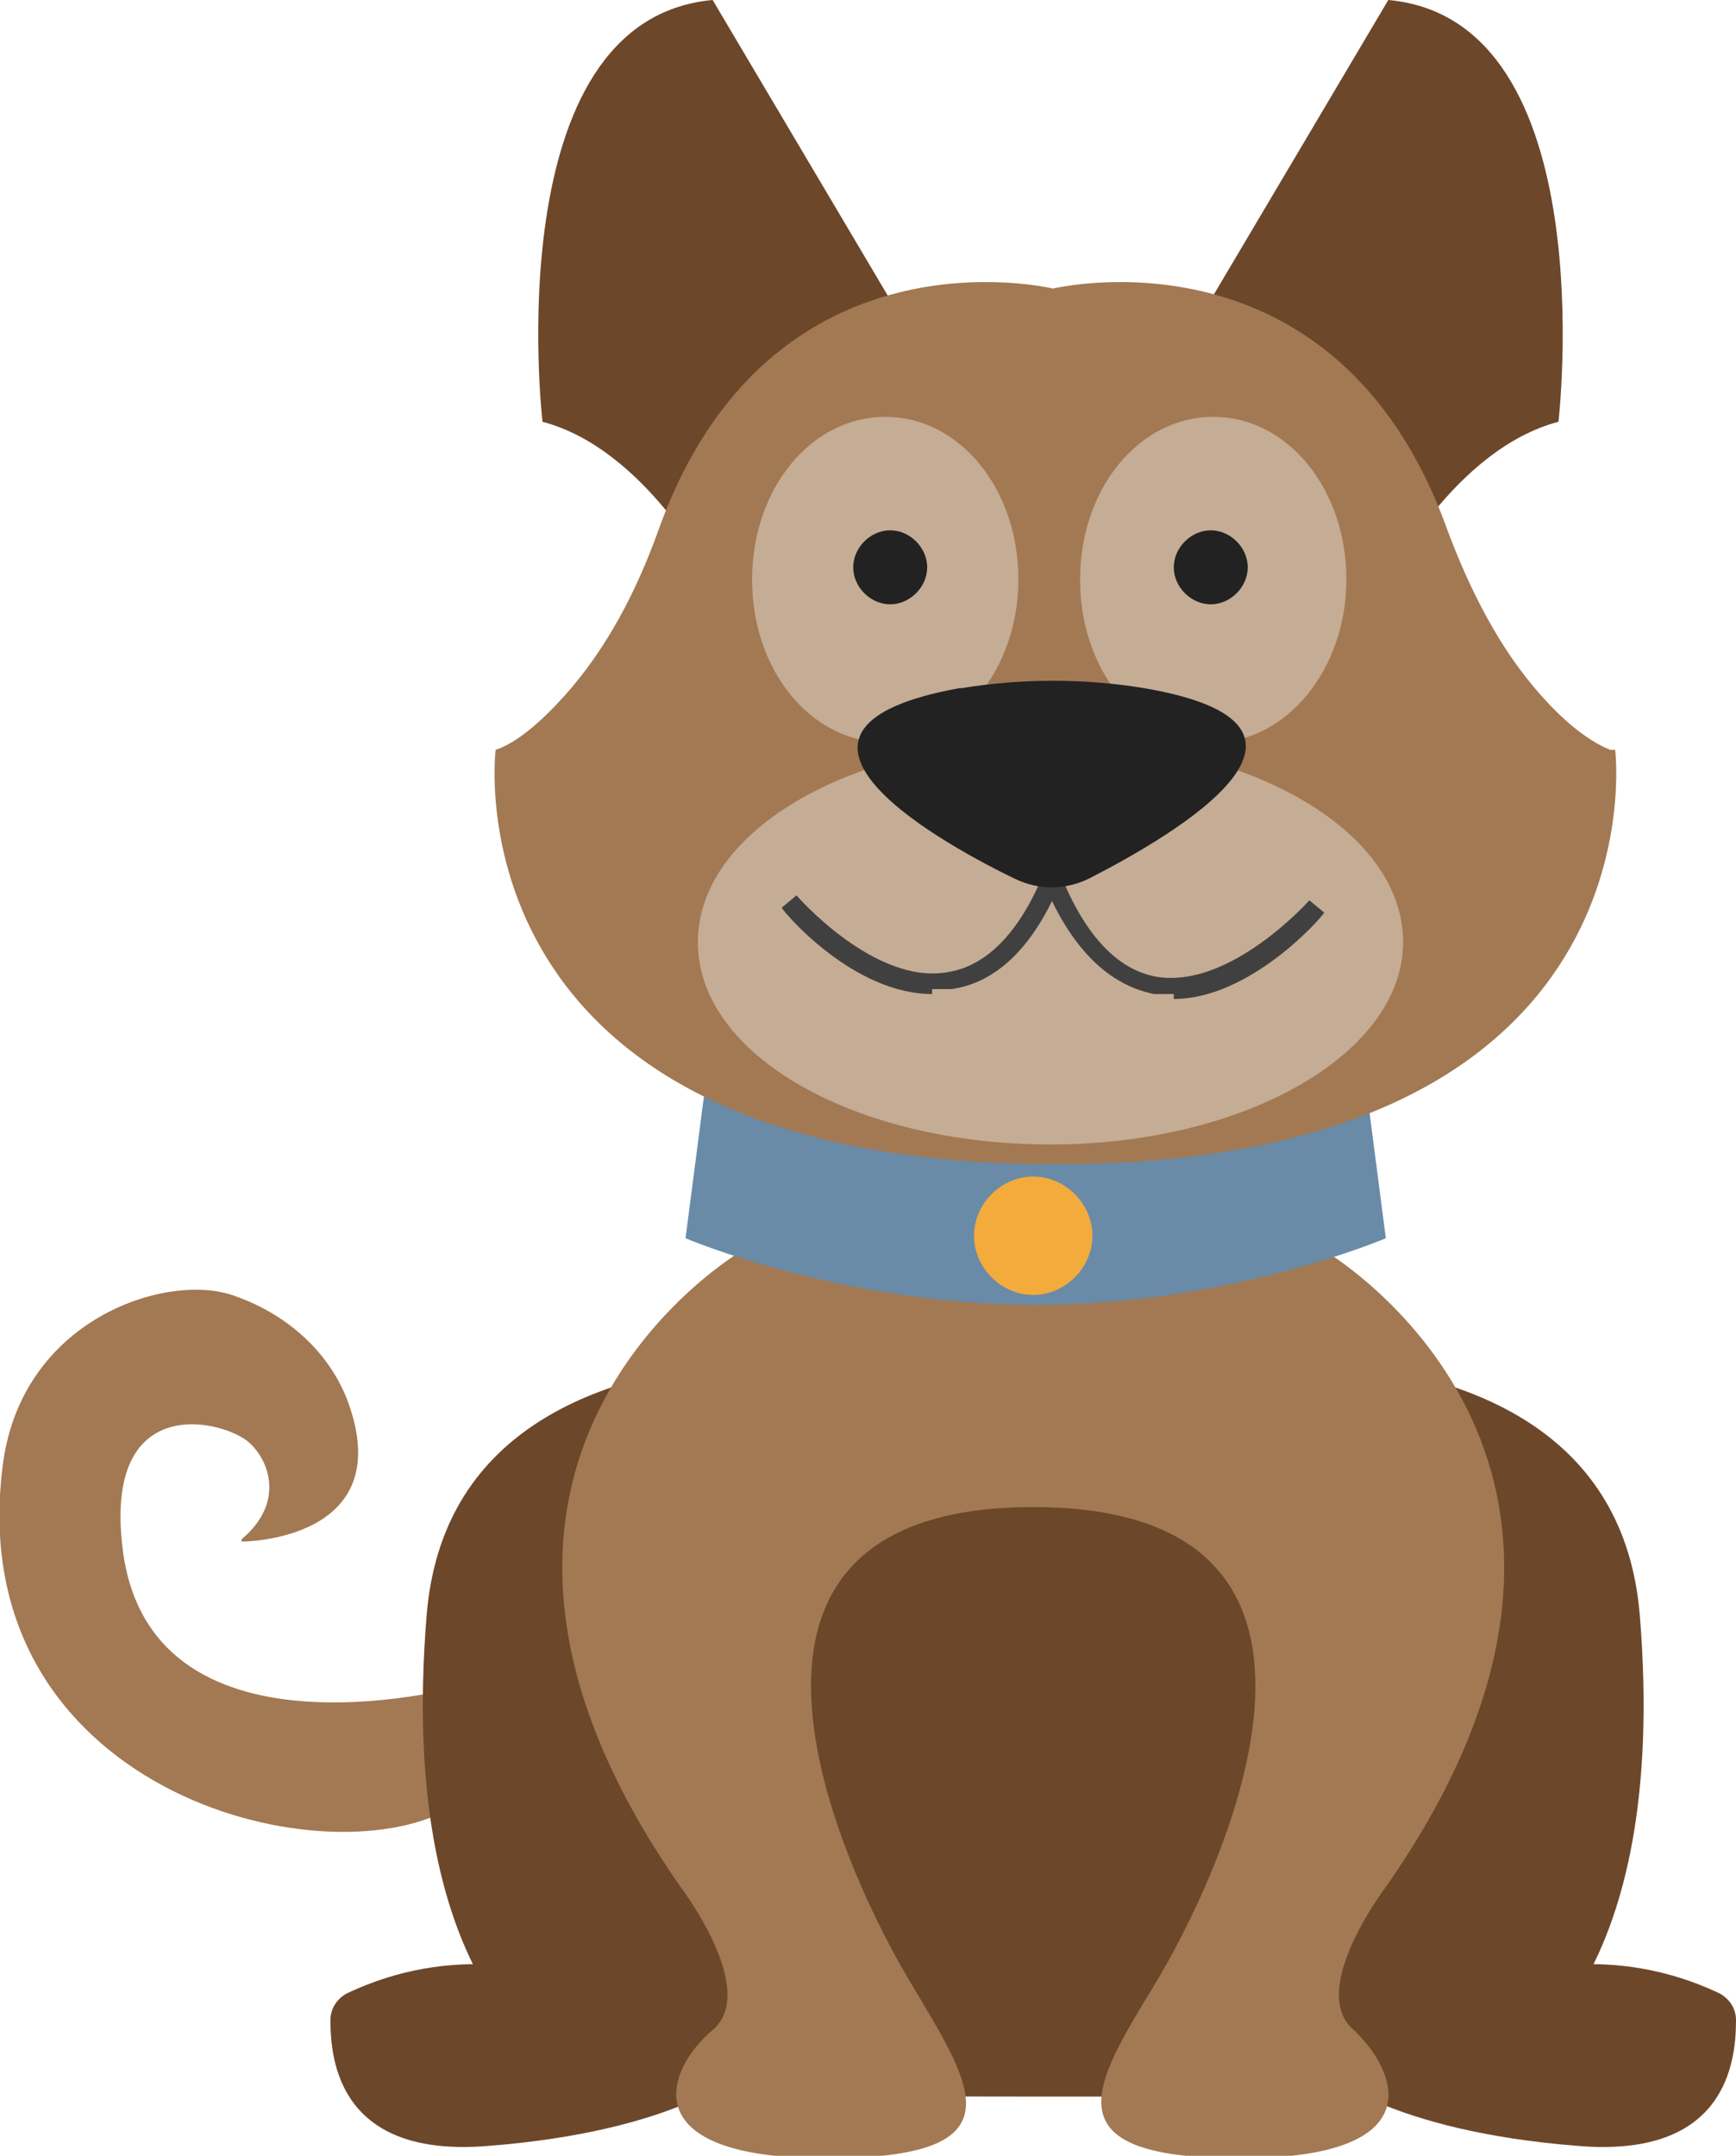 <?xml version="1.0" encoding="UTF-8"?><svg id="Layer_2" xmlns="http://www.w3.org/2000/svg" viewBox="0 0 70.4 87.4"><defs><style>.cls-1{fill:#222;}.cls-1,.cls-2,.cls-3,.cls-4,.cls-5,.cls-6,.cls-7{stroke-width:0px;}.cls-2{fill:#6a8ba7;}.cls-3{fill:#c5ac94;}.cls-4{fill:#404040;}.cls-5{fill:#a27953;}.cls-6{fill:#f3ab3c;}.cls-7{fill:#6d472a;}</style></defs><g id="Layer_1-2"><path class="cls-7" d="M30.1,84s-7.7-7.1-16-3.2c-.4.2-.7.6-.7,1.1,0,1.7.4,5.6,6.4,5.1,7.7-.6,10.3-3,10.3-3Z"/><path class="cls-7" d="M53.7,84s7.7-7.1,16-3.2c.4.2.7.6.7,1.1,0,1.7-.4,5.6-6.4,5.1-7.7-.6-10.3-3-10.3-3Z"/><path class="cls-5" d="M9.8,62.5s6.4,0,4.3-5.7c-.8-2.1-2.6-3.6-4.7-4.3-2.7-.9-8.6,1-9.3,7-1.6,13,12.9,16.8,18.2,13.8l.7-5s-12.7,3.6-14-5.3c-.9-6.5,3.8-5.5,5-4.6.9.7,1.6,2.5-.2,4Z"/><path class="cls-7" d="M66.5,65.5c-1.2-14.8-24.6-9.5-24.6-9.5,0,0-23.4-5.3-24.6,9.5-1.2,14.8,5,18.2,6.1,18.8,1.1.6,7.3.7,18.5.7s17.4,0,18.5-.7c1.1-.6,7.3-4,6.1-18.8Z"/><path class="cls-5" d="M54.9,82.3c-1.9-1.6,1.3-5.8,1.3-5.8,12.1-17.3-2.5-25.8-2.5-25.8h-23.6s-14.6,8.5-2.5,25.8c0,0,3.2,4.2,1.3,5.8-1.9,1.6-3.3,5.2,4.6,5.2s6-2.8,3.5-7c-2.5-4.1-10-19.4,4.9-19.4s7.4,15.3,4.9,19.4c-2.5,4.1-4.3,7,3.5,7s6.4-3.5,4.6-5.2Z"/><path class="cls-2" d="M55,42.5c-3.1,2.8-13.1,2.4-13.1,2.4,0,0-10,.5-13.1-2.4l-1,7.7s6.3,2.7,14.2,2.7,14.2-2.7,14.2-2.7l-1-7.7Z"/><path class="cls-6" d="M44.3,50.1c0,1.3-1.1,2.4-2.4,2.4s-2.4-1.1-2.4-2.4,1.1-2.4,2.4-2.4,2.4,1.1,2.4,2.4Z"/><path class="cls-7" d="M28.9,23.5s-2.7-5.3-6.9-6.4c0,0-1.9-16.3,6.9-17.1l8,13.5s-6.5,3.9-8,10Z"/><path class="cls-7" d="M56.3,23.5s2.7-5.3,6.9-6.4c0,0,1.9-16.3-6.9-17.1l-8,13.5s6.5,3.9,8,10Z"/><path class="cls-5" d="M65.3,30.4c-1-.4-2-1.3-2.8-2.2-1.7-1.9-2.9-4.3-3.8-6.7-4.5-12.6-16-9.8-16-9.8,0,0-11.5-2.8-16,9.8-.9,2.5-2.1,4.8-3.8,6.7-.9,1-1.9,1.9-2.8,2.2,0,0-2.1,16.8,22.7,16.8s22.7-16.8,22.7-16.8Z"/><path class="cls-3" d="M54.6,23.5c0,3.6-2.4,6.6-5.4,6.6s-5.4-2.9-5.4-6.6,2.4-6.6,5.4-6.6,5.4,2.9,5.4,6.6Z"/><path class="cls-3" d="M41.3,23.5c0,3.6-2.4,6.6-5.4,6.6s-5.4-2.9-5.4-6.6,2.4-6.6,5.4-6.6,5.4,2.9,5.4,6.6Z"/><path class="cls-1" d="M50.6,23c0,.8-.7,1.5-1.5,1.5s-1.5-.7-1.5-1.5.7-1.5,1.5-1.5,1.5.7,1.5,1.5Z"/><path class="cls-1" d="M37.6,23c0,.8-.7,1.5-1.5,1.5s-1.5-.7-1.5-1.5.7-1.5,1.5-1.5,1.5.7,1.5,1.5Z"/><path class="cls-3" d="M56.9,38.2c0,4.5-6.4,8.2-14.3,8.2s-14.3-3.6-14.3-8.2,6.4-8.2,14.3-8.2,14.3,3.6,14.3,8.2Z"/><path class="cls-4" d="M37.8,40.3c-3.2,0-6-3.3-6.1-3.5l.6-.5s3.2,3.7,6.2,3.1c1.7-.3,3.1-1.9,4.1-4.7l.7.3c-1.1,3.1-2.7,4.8-4.7,5.1-.3,0-.5,0-.8,0Z"/><path class="cls-4" d="M47.6,40.3c-.3,0-.5,0-.8,0-2-.4-3.6-2.1-4.7-5.1l.7-.3c1,2.8,2.4,4.4,4.1,4.7,3,.5,6.2-3.1,6.2-3.1l.6.5c-.1.2-3,3.5-6.1,3.5Z"/><path class="cls-1" d="M38.9,27.9c-8.8,1.6-1.3,6,2.2,7.7,1,.5,2.1.5,3.1,0,3.5-1.8,11-6.2,2.2-7.7-2.4-.4-5-.4-7.4,0Z"/></g></svg>